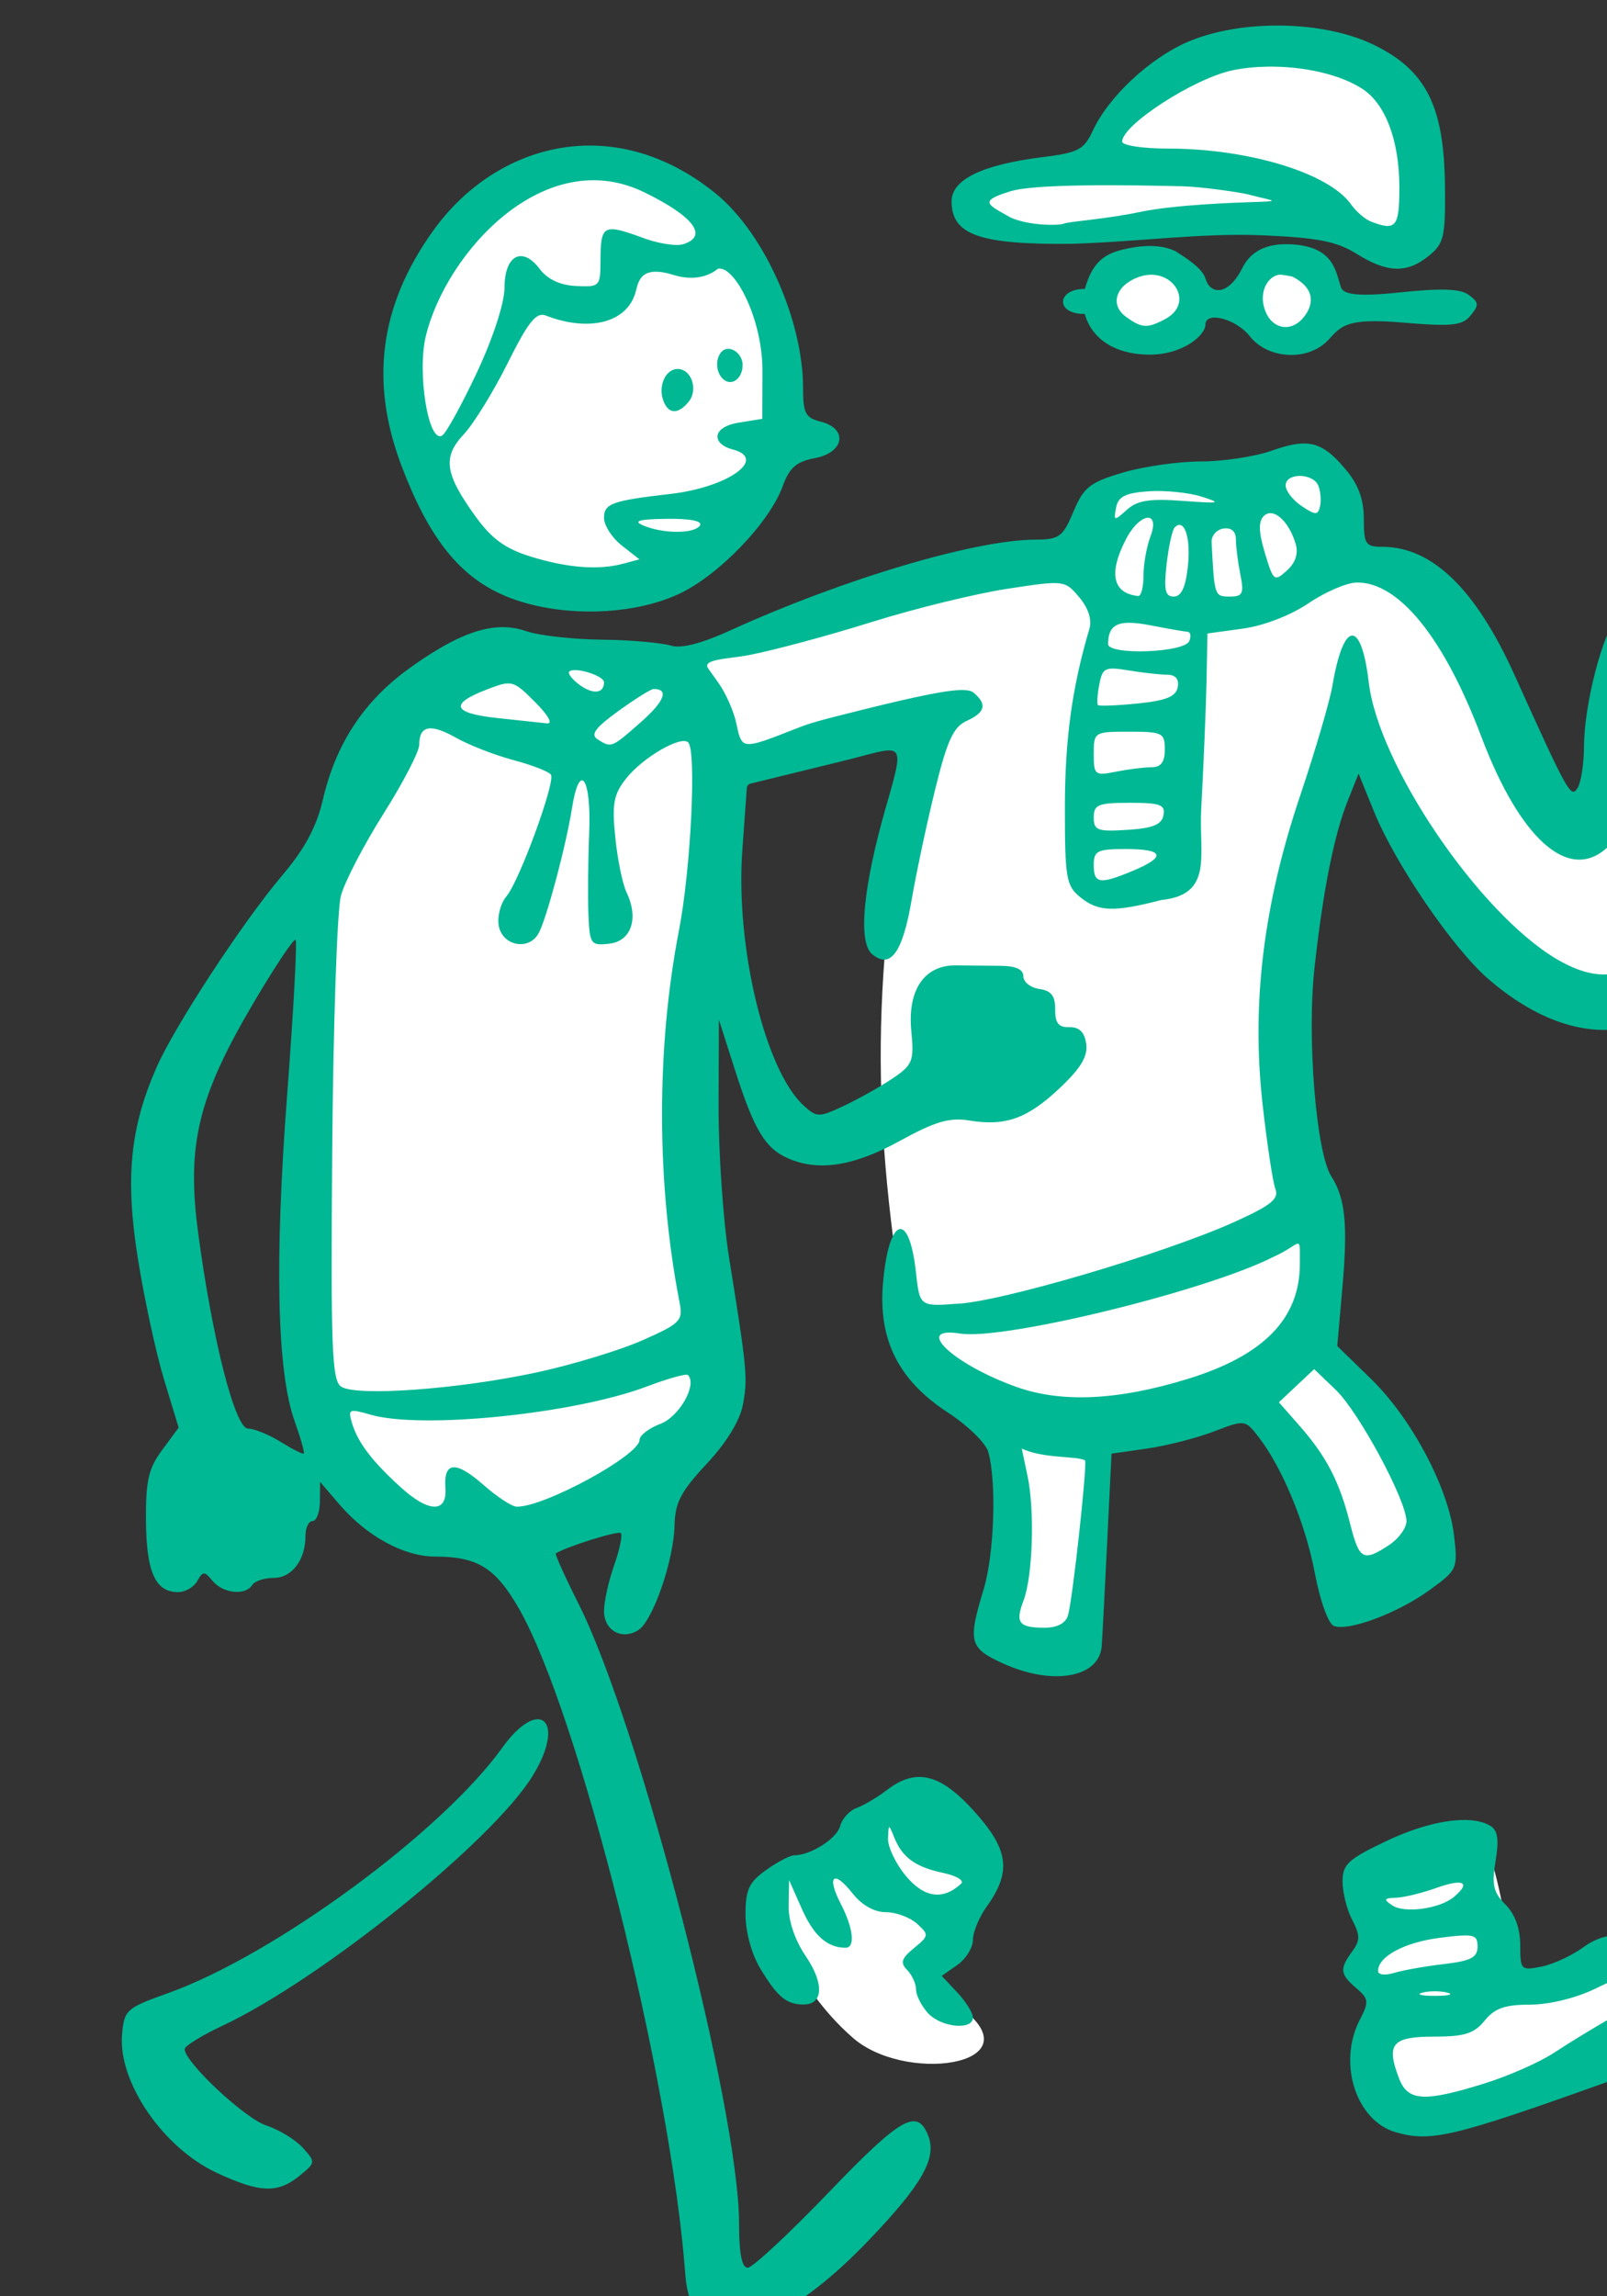 <?xml version="1.0" ?><svg height="295.204mm" viewBox="0 0 206.699 295.204" width="206.699mm" xmlns="http://www.w3.org/2000/svg">
    <rect x="0" y="0" width="206.699" height="295.204" fill="#333333" stroke="none"/>
    <path d="m 38166.362,7886.764 c -12.885,-0.223 -25.138,1.487 -34.104,5.252 -28.691,12.05 -49.375,50.367 -49.375,50.367 0,0 -57.806,4.654 -61.49,17.979 -2.834,18.489 18.56,17.022 42.717,18.807 24.157,1.786 97.124,-11.283 115.33,-9.307 18.206,1.977 42.362,13.961 55.043,15.555 12.68,1.594 6.942,-44.308 -2.125,-70.383 -6.234,-17.927 -37.649,-27.779 -65.996,-28.27 z m -333.864,56.709 c -30.618,-0.194 -60.901,13.472 -82.56,67.498 -31.258,77.97 21.814,133.716 77.5,140.387 47.648,5.708 81.323,-22.761 97.9,-73.062 16.577,-50.303 -34.356,-126.424 -71.689,-132.799 -7,-1.196 -14.084,-1.979 -21.151,-2.024 z m 268.555,46.229 c -12.645,0.234 -15.318,7.039 -17.178,18.922 0.283,19.891 11.122,18.297 25.573,19.509 14.452,1.211 21.18,-7.077 22.314,-18.935 1.133,-11.859 -6.729,-17.278 -24.652,-19.19 -2.24,-0.239 -4.25,-0.34 -6.057,-0.306 z m 69.301,1.246 c -9.469,-0.03 -11.146,5.465 -12.522,15.955 -1.7,21.549 10.415,19.508 21.395,21.74 10.98,2.231 13.812,-7.332 13.742,-17.023 -0.07,-9.69 -1.558,-17.596 -16.506,-20.082 -2.335,-0.389 -4.356,-0.584 -6.109,-0.59 z m 11.494,95.81 c -19.354,-0.737 -60.784,8.057 -80.248,10.065 -22.244,2.295 -22.315,14.024 -29.328,32.322 0,0 -44.898,8.915 -86.41,23.387 -41.513,14.472 -104.987,32.449 -104.987,32.449 l 9.077,22.041 c -8.185,-14.715 -20.444,-23.542 -33.17,-25.223 -24.094,-3.182 -84.699,-0.676 -107.469,20.041 0,0 -30.027,53.71 -39.41,73.526 -9.383,19.817 -21.018,226.201 -3.627,288.803 17.39,62.602 86.2,47.402 148.379,22.519 62.18,-24.884 48.667,-76.339 33.904,-138.266 -14.763,-61.926 6.882,-142.319 10.885,-188.595 1.225,-14.163 -0.06,-26.644 -3.094,-37.27 l 6.842,16.615 89.836,-22.925 c -23.821,112.76 -24.377,184.986 -7.715,287.444 4.251,25.82 48.422,47.597 48.422,47.597 0,0 6.659,32.386 9.847,47.56 3.188,15.173 -10.058,57.762 -10.058,57.762 l 43.213,5.547 7.367,-99.84 70.133,-19.828 c 0,0 19.48,13.197 30.318,38.316 10.839,25.119 17.569,59.484 24.865,59.739 7.297,0.255 40.381,-20.595 38.397,-31.114 -1.983,-10.519 -26.133,-51.696 -41.789,-73.437 -15.655,-21.74 -17.355,-27.606 -15.584,-41.696 1.771,-14.089 -3.259,-38.38 -8.36,-62.734 -5.1,-24.354 -7.306,-103.442 -3.623,-124.545 3.684,-21.102 28.407,-90.402 28.407,-90.402 0,0 6.093,12.304 18.63,36.34 12.541,24.035 69.993,100.731 114.977,98.564 44.984,-2.168 40.731,-92.38 39.74,-118.711 -0.992,-26.33 -11.193,-62.86 -34.5,-60.82 -23.306,2.04 -13.742,38.826 -17.851,69.875 -4.108,31.048 -19.978,29.453 -23.52,10.39 -3.542,-19.062 -38.465,-84.028 -53.554,-104.111 -15.089,-20.082 -41.938,-11.156 -41.938,-11.156 0,0 -8.5,-7.332 -7.367,-17.596 1.134,-10.265 1.063,-27.35 -12.822,-31.685 -1.736,-0.542 -4.05,-0.842 -6.815,-0.948 z m -197.48,651.979 c -9.24,0.08 -9.798,4.337 -15.87,10.391 -7.47,7.452 -15.684,17.447 -32.916,20.355 -17.232,2.908 -13.732,8.783 -15.751,23.443 1.75,3.755 12.629,36.705 39.554,60.573 25,23.392 88.586,14.435 54.885,-12.655 -19.723,-8.965 -13.529,-21.384 -13.529,-21.384 0,0 19.991,-29.44 28.068,-43.373 8.078,-13.933 -19.25,-34.288 -36.482,-36.711 -3.231,-0.455 -5.827,-0.658 -7.959,-0.639 z m 272.533,19.353 c -13.205,0.261 -35.091,8.258 -42.512,19.389 -5.049,16.114 7.201,23.141 7.201,23.141 0,0 -8.21,11.146 -9.556,19.566 -1.346,8.42 12.384,14.844 12.384,14.844 0,0 -7.942,9.57 -6.394,29.803 1.549,20.233 18.308,24.17 40.723,22.898 22.415,-1.272 106.153,-45.555 104.402,-52.219 -1.75,-6.663 -11.175,-28.531 -43.014,-17.203 -31.839,11.328 -39.848,-0.242 -40.857,-6.603 -1.01,-6.361 -6.462,-43.918 -12.924,-51.127 -1.616,-1.803 -5.052,-2.576 -9.453,-2.489 z" fill="#FFFFFF" paint-order="markers stroke fill" transform="translate(-141.603,-17.627) matrix(0.265,0,0,0.265,-9808.18,-2066.795)"/>
    <path d="m 41482.129,10315.969 c -16.332,-0.265 -32.845,2.368 -45.836,7.957 -18.406,7.916 -38.44,26.667 -46.023,43.082 -4.23,9.151 -7.021,10.621 -24.305,12.779 -29.406,3.673 -44.209,10.862 -44.209,21.473 0,16.192 13.514,21 57.859,20.594 32.585,-0.937 63.389,-5.406 93.164,-4.137 26.788,1.142 35.972,2.995 45.616,9.01 14.875,9.283 24.393,9.544 34.984,0.961 7.373,-5.979 8.114,-9.19 7.846,-33.959 -0.414,-38.659 -9.132,-55.995 -34.36,-68.336 -12.258,-5.998 -28.404,-9.16 -44.736,-9.424 z m -7.252,19.924 c 17.322,-0.304 35.452,3.69 46.35,10.832 11.196,7.335 17.869,25.176 17.869,47.779 0,19.245 -1.657,21.234 -13.799,16.545 -2.847,-1.1 -7.216,-4.885 -9.713,-8.403 -10.747,-15.153 -49.722,-27.003 -88.779,-27.003 -12.241,0 -22.254,-1.518 -22.254,-3.373 0,-8.143 34.988,-30.74 53.568,-34.598 5.296,-1.099 10.984,-1.678 16.758,-1.779 z m -404.762,79.607 c -26.299,36.67 -30.559,73.639 -15.521,113.592 12.836,34.105 27.171,52.765 47.98,62.455 v 0 c 24.717,11.514 62.305,11.579 86.836,0.156 19.312,-8.99 44.003,-34.628 50.404,-52.334 3.234,-8.941 6.609,-11.874 15.606,-13.56 14.311,-2.686 16.19,-14.329 2.855,-17.674 -7.491,-1.881 -8.623,-4.074 -8.623,-16.69 0,-31.487 -18.196,-74.451 -42.582,-94.166 -49.292,-39.85 -106.349,-24.454 -136.955,18.221 z m 102.561,-18.613 c 23.94,11.707 31.101,21.249 18.886,25.125 -3.703,1.174 -13.171,-0.437 -21.039,-3.586 -18.025,-6.473 -19.092,-5.395 -19.193,11.818 0,12.224 -0.399,12.626 -11.844,12.068 -7.765,-0.378 -13.853,-3.239 -17.672,-8.302 -8.461,-11.216 -17.056,-6.619 -17.056,9.125 0,7.348 -5.528,24.326 -13.352,41.025 -7.343,15.668 -14.95,29.477 -16.906,30.688 -6.678,4.126 -12.262,-30.639 -7.912,-48.366 9.97,-40.629 57.724,-93.246 106.088,-69.595 z m 213.724,-3.385 c 15.985,-0.226 33.923,0.09 47.702,0.439 9.185,0.232 27.504,2.926 31.378,3.881 12.645,3.342 17.514,3.289 1.733,3.801 -6.644,0.215 -36.961,1.188 -54.037,4.773 -17.078,3.583 -34.04,4.538 -36.885,5.641 -2.847,1.099 -17.504,0.964 -26.043,-3.031 -10.947,-6.246 -15.809,-7.768 0.168,-12.674 5.968,-1.832 19.999,-2.604 35.984,-2.83 z m 96.434,28.537 c -11.187,0.381 -16.848,5.379 -19.914,11.467 -7.18,14.261 -15.778,12.551 -17.826,5.463 -1.529,-5.293 -9.361,-10.125 -14.586,-13.512 -6.66,-3.268 -15.151,-2.881 -21.451,-1.709 -11.348,2.112 -18.391,4.99 -22.621,19.975 -13.59,-0.119 -14.611,12.295 -0.06,12.129 3.642,12.743 15.315,19.38 30.246,19.748 17.396,0.428 28.328,-9.546 28.328,-14.467 0,-6.87 14.91,-2.899 21.576,5.574 8.778,11.161 28.286,12.277 38.077,1.768 6.304,-6.765 8.675,-10.705 35.367,-8.481 24.777,2.065 29.585,1.582 33.715,-3.396 4.16,-5.015 4.043,-6.372 -0.862,-9.959 -4.172,-3.05 -13.289,-3.355 -34.299,-1.137 -21.307,2.246 -26.755,0.499 -27.773,-2.551 -2.584,-7.757 -3.42,-19.255 -22.777,-20.781 v 0 c -1.832,-0.144 -3.541,-0.185 -5.139,-0.131 z m -273.117,11.869 c 7.729,0.863 20.358,24.979 20.257,50.083 l -0.09,22.757 -11.521,1.866 c -13.127,2.126 -13.14,10.3 -2.844,12.993 17.166,4.49 -2.229,18.345 -30.194,21.569 -28.448,3.28 -32.269,4.659 -32.269,11.65 0,3.62 3.866,9.623 8.59,13.34 l 8.589,6.756 -7.724,2.07 c -12.105,3.244 -27.002,2.125 -44.885,-3.373 -12.395,-3.809 -19.016,-8.593 -26.834,-19.385 -15.044,-20.77 -16.22,-28.881 -5.799,-39.984 4.781,-5.094 14.377,-20.652 21.32,-34.57 10.006,-20.051 13.843,-24.837 18.475,-23.047 20.989,8.125 39.645,3.574 43.66,-11.604 1.397,-5.28 2.536,-12.979 18.373,-8.08 11.737,3.63 19.036,-0.899 21.369,-2.91 0.396,-0.342 1.012,-0.188 1.528,-0.131 z m 208.345,2.947 c 12.937,-0.469 20.494,14.465 7.413,21.465 -8.719,4.664 -11.42,4.513 -19.1,-1.101 -7.873,-5.76 -5.039,-15.038 5.861,-19.151 2.023,-0.764 3.979,-1.146 5.826,-1.213 z m 63.971,0.02 c 0.777,0.107 4.642,0.594 5.549,1.08 11.265,6.027 9.68,13.955 4.92,19.691 -6.182,7.448 -15.287,5.436 -18.551,-3.392 -3.772,-10.197 2.639,-18.127 8.082,-17.379 z m -267.742,35.992 c -6.072,-1.169 -8.74,9.29 -3.666,14.367 4.078,4.075 9.701,0.226 9.701,-6.636 0,-3.612 -2.716,-7.091 -6.035,-7.731 z m -25.488,9.693 c -5.921,0 -9.645,8.38 -6.903,15.526 2.477,6.449 7.066,6.612 12.192,0.435 4.809,-5.792 1.441,-15.961 -5.289,-15.961 z m 304.468,36.151 c -4.373,-0.1 -9.466,1.139 -16.14,3.494 -8.145,2.874 -23.646,5.223 -34.447,5.223 -10.802,0 -27.845,2.438 -37.875,5.416 -15.987,4.747 -18.935,7.078 -23.914,18.935 -5.14,12.244 -6.876,13.535 -18.387,13.563 -29.287,0.08 -93.088,19.023 -147.824,43.885 -10.312,4.684 -17.823,7.171 -23.077,7.796 -2.002,0.238 -4.073,0.341 -5.902,-0.23 -3.823,-1.192 -18.582,-2.767 -33.004,-2.897 -14.422,-0.131 -31.256,-1.996 -37.408,-4.138 -3.768,-1.314 -7.619,-1.978 -11.664,-1.953 -12.135,0.07 -26.029,6.333 -44.76,19.746 -22.275,15.951 -35.931,36.616 -42.299,64.009 -3.056,13.15 -8.808,23.844 -19.754,36.731 -18.942,22.304 -52.214,73.116 -60.968,93.107 -12.867,29.386 -15.242,53.605 -9.077,92.543 3.087,19.48 8.806,45.944 12.713,58.811 l 7.11,23.392 -8.033,10.866 c -6.625,8.965 -7.994,14.986 -7.84,34.42 0.2,24.8 4.586,34.507 15.586,34.507 3.469,0 7.664,-2.428 9.324,-5.392 2.738,-4.89 3.435,-4.89 7.494,0 5.038,6.07 15.922,7.175 19.152,1.943 1.174,-1.896 5.87,-3.447 10.434,-3.447 8.87,0 15.441,-8.712 15.441,-20.475 0,-3.919 1.553,-7.125 3.453,-7.125 1.897,0 3.481,-4.271 3.541,-9.49 l 0.102,-9.484 9.393,10.945 c 13.159,15.333 31.318,25.266 46.255,25.266 20.66,0.02 29.37,5.349 40.657,24.879 29.228,50.581 73.98,229.319 80.953,323.32 0.725,9.76 3.388,16.919 7.375,19.836 v 0.01 c 17.894,13.087 46.83,0.106 82.135,-36.848 25.367,-26.549 32.599,-39.283 28.457,-50.08 -5.273,-13.739 -13.158,-9.292 -48.231,27.211 -19.385,20.176 -37.133,36.681 -39.441,36.681 -2.849,0 -4.199,-6.886 -4.199,-21.396 0,-55.275 -48.404,-242.051 -77.95,-300.777 -6.572,-13.069 -11.517,-24.031 -10.986,-24.36 5.438,-3.381 30.252,-11.136 31.533,-9.853 0.923,0.92 -0.531,7.938 -3.232,15.595 -2.701,7.658 -4.914,17.657 -4.914,22.221 0,9.438 8.684,14.275 16.638,9.258 7.059,-4.453 17.256,-33.919 17.592,-50.84 0.221,-10.953 3.1,-16.468 15.563,-29.793 9.628,-10.295 16.155,-20.942 17.619,-28.742 2.414,-12.868 2.037,-16.88 -6.699,-71.194 -2.899,-18.027 -5.184,-51.404 -5.114,-74.171 l 0.157,-41.399 7.722,24.151 c 9.27,28.99 14.582,37.979 25.328,42.875 14.893,6.786 32.177,4.197 54.725,-8.196 17.188,-9.447 24.119,-11.488 33.732,-9.927 17.685,2.869 28.175,-0.883 43.916,-15.709 10.268,-9.672 13.712,-15.418 12.854,-21.475 -0.807,-5.701 -3.336,-8.209 -8.152,-8.08 -5.26,0.146 -6.963,-1.983 -6.903,-8.623 0.06,-6.545 -1.912,-9.1 -7.677,-9.918 -4.267,-0.605 -7.76,-3.37 -7.76,-6.145 0,-3.381 -3.698,-5.062 -11.213,-5.09 -6.167,-0.03 -15.816,-0.132 -21.443,-0.205 -15.377,-0.246 -23.652,11.858 -21.737,31.803 1.407,14.642 0.698,16.436 -9.127,23.063 -5.86,3.95 -16.442,9.9 -23.515,13.222 -12.239,5.731 -13.183,5.731 -19.518,0 -18.832,-17.046 -33.333,-77.502 -29.822,-124.345 l 2.11,-29.498 c 0.159,-2.221 1.304,-2.301 3.387,-2.811 l 41.964,-10.273 c 30.213,-7.222 32.25,-12.724 22.577,20.677 -11.457,39.562 -14.103,66.894 -7.037,72.759 8.896,7.382 14.772,-0.763 19.179,-26.584 2.174,-12.726 7.256,-36.596 11.297,-53.05 5.91,-24.062 8.915,-30.626 15.354,-33.561 9.111,-4.15 10.079,-8.134 3.334,-13.73 -0.882,-0.733 -2.356,-1.158 -4.641,-1.243 -6.855,-0.254 -21.018,2.562 -48.49,9.364 -26.654,6.598 -26.893,6.921 -36.638,10.76 -13.076,5.155 -18.681,7.095 -21.609,5.537 -1.915,-1.227 -2.661,-4.145 -3.676,-9.217 -1.17,-5.853 -5.113,-14.837 -8.767,-19.966 l -4.93,-6.926 c -3.282,-4.611 9.826,-4.632 19.512,-6.469 11.86,-2.248 38.647,-9.448 59.527,-15.994 20.878,-6.546 50.561,-13.832 65.963,-16.189 27.787,-4.256 28.059,-4.221 35.047,4.048 4.402,5.21 6.276,10.923 4.992,15.237 -8.398,28.267 -11.894,53.541 -11.924,86.248 -0.03,34.653 0.602,38.472 7.361,43.986 8.768,7.152 16.267,7.422 39.412,1.441 25.513,-2.588 18.197,-21.998 19.381,-43.918 1.175,-21.704 2.33,-49.791 2.588,-62.421 l 0.455,-22.965 17.201,-2.365 c 10.132,-1.395 23.25,-6.466 31.913,-12.336 8.089,-5.483 18.631,-10.006 23.427,-10.034 20.442,-0.147 42.282,26.886 60.348,74.704 18.83,49.842 42.418,70.79 60.896,54.072 5.242,-4.746 6.309,-11.088 6.309,-37.52 0,-17.495 0.968,-36.657 2.154,-42.588 3.275,-16.371 12.903,-14.036 22.319,5.416 6.454,13.328 7.703,21.063 7.035,43.592 -2.34,78.828 -23.842,107.949 -62.559,84.738 -37.655,-22.572 -86.016,-93.963 -90.756,-133.972 -3.655,-30.873 -12.261,-30.134 -17.617,1.519 -1.285,7.589 -8.345,31.654 -15.689,53.477 -17.837,52.964 -23.68,100.858 -18.244,149.506 2.165,19.388 4.974,37.943 6.236,41.234 1.844,4.802 -2.038,7.946 -19.652,15.922 -34.468,15.613 -116.421,39.659 -135.793,39.84 -17.721,1.453 -17.204,0.508 -19.114,-16.088 -3.422,-29.757 -13.246,-25.839 -15.925,6.353 -2.274,27.316 7.637,46.925 31.591,62.506 9.489,6.173 18.259,14.715 19.493,18.979 4.142,14.319 2.975,49.63 -2.207,66.715 -7.757,25.566 -6.972,28.546 9.449,36.002 23.849,10.824 46.369,7.01 47.832,-8.104 0.214,-2.235 1.378,-24.233 2.586,-48.883 l 2.195,-44.814 17.148,-2.444 c 9.433,-1.343 24.017,-5.061 32.405,-8.265 15.152,-5.789 15.292,-5.769 21.666,2.412 11.596,14.882 22.966,42.33 27.504,66.398 2.518,13.356 6.519,24.458 9.185,25.479 7.147,2.743 31.009,-6.191 46.5,-17.412 13.488,-9.771 13.747,-10.355 11.823,-26.608 -2.728,-23.014 -20.548,-56.594 -40.178,-75.718 l -16.477,-16.047 2.494,-28.385 c 2.701,-30.705 1.438,-43.272 -5.422,-54.02 -7.346,-11.508 -11.838,-67.362 -8.128,-100.996 4.169,-37.76 9.454,-64.292 16.173,-81.171 l 5.231,-13.129 7.527,18.535 c 10.218,25.137 38.099,65.995 55.184,80.869 28.107,24.473 57.542,31.309 81.332,18.9 31,-16.172 44.314,-84.355 32.789,-167.947 -3.619,-26.256 -36.134,-43.201 -51.123,-26.639 -7.192,7.945 -16.202,42.687 -16.272,62.723 -0.03,8.616 -1.457,17.887 -3.179,20.604 -3.21,5.075 -4.608,2.566 -30.608,-54.965 -18.814,-41.622 -39.96,-62.098 -64.14,-62.098 -8.129,0 -8.965,-1.258 -8.965,-13.533 0,-9.464 -2.639,-16.67 -8.776,-23.967 -7.222,-8.581 -12.5,-12.452 -19.789,-12.615 z m -2.326,15.728 v 0 c 3.677,0.05 7.66,1.686 8.877,4.86 1.049,2.734 1.389,7.219 0.752,9.959 -0.996,4.316 -2.212,4.287 -8.916,-0.207 -4.268,-2.865 -7.763,-7.345 -7.763,-9.961 0,-3.163 3.373,-4.702 7.05,-4.653 z m -73.756,7.465 c 7.872,-0.575 19.501,0.585 25.846,2.573 10.169,3.185 9.094,3.431 -9.074,2.076 -16.095,-1.2 -22.048,-0.25 -27.139,4.334 -6.191,5.565 -6.456,5.507 -5.23,-1.035 1.007,-5.362 4.477,-7.135 15.597,-7.948 z m 59.928,10.647 c 4.181,0.54 9.12,6.411 11.635,14.834 1.402,4.701 -0.06,9.179 -4.248,12.968 -6.095,5.516 -6.593,5.124 -10.666,-8.468 -3.069,-10.241 -3.217,-15.308 -0.531,-17.994 1.107,-1.108 2.417,-1.52 3.81,-1.34 z m -60.402,2.201 c 2.74,-0.306 4.011,2.65 1.549,9.125 -1.85,4.867 -3.364,13.407 -3.364,18.975 0,5.571 -1.165,10.005 -2.588,9.849 -12.385,-1.301 -14.479,-10.999 -5.949,-27.494 3.403,-6.579 7.612,-10.149 10.352,-10.455 z m -233.27,0.498 c 11.386,-0.152 17.511,1.061 16.184,3.205 -2.555,4.133 -17.984,4.133 -27.598,0 -5.057,-2.17 -2.004,-3.023 11.414,-3.205 z m 248.305,3.053 c 3.711,-1.096 6.009,7.752 4.695,20.009 -1.089,10.153 -3.19,14.665 -6.832,14.665 -4.203,0 -4.905,-3.159 -3.49,-15.698 0.974,-8.631 2.753,-16.679 3.955,-17.881 0.581,-0.582 1.142,-0.939 1.672,-1.095 z m 21.963,1.672 c 3.827,-0.562 6.039,1.371 6.039,5.277 0,3.389 0.966,11.008 2.152,16.939 1.873,9.37 1.194,10.786 -5.177,10.786 -7.347,0 -7.451,-0.322 -8.764,-26.413 -0.158,-3.138 2.428,-6.103 5.75,-6.589 z m -45.102,45.724 c 2.654,0.06 5.876,0.487 9.752,1.235 8.53,1.646 16.626,3.067 17.989,3.14 1.364,0.08 1.721,2.089 0.793,4.461 -2.226,5.695 -39.514,7.027 -39.444,1.41 0.1,-7.36 2.95,-10.431 10.91,-10.246 z m -7.787,22.223 c 1.74,0.08 3.947,0.394 6.787,0.863 6.854,1.134 15.295,2.076 18.754,2.104 4.12,0.02 5.893,2.118 5.141,6.074 -0.868,4.544 -5.665,6.489 -19.404,7.873 -10.04,1.015 -18.723,1.36 -19.305,0.777 -0.579,-0.579 -0.293,-5.065 0.642,-9.969 1.167,-6.097 2.167,-7.963 7.385,-7.722 z m -260.939,0.744 c 5.086,0.357 13.17,3.458 13.17,5.887 0,5.482 -5.31,6.046 -11.862,1.257 -3.634,-2.659 -5.878,-5.562 -4.984,-6.458 0.618,-0.618 1.98,-0.805 3.676,-0.686 z m -33.781,6.451 c 0.822,-0.04 1.59,0.04 2.343,0.229 3.013,0.772 5.813,3.47 11.143,8.8 6.378,6.376 8.785,10.673 5.799,10.344 -2.809,-0.307 -13.644,-1.47 -24.082,-2.586 -21.747,-2.32 -23.465,-6.8 -5.286,-13.797 4.64,-1.783 7.614,-2.879 10.083,-2.99 z m 71.042,2.688 c 7.536,0 5.305,5.904 -6.021,15.916 -14.417,12.74 -14.472,12.762 -21.133,8.545 -3.664,-2.318 -1.31,-5.546 10.006,-13.747 8.135,-5.891 15.85,-10.714 17.148,-10.714 z m -107.042,19.177 c 2.773,0.348 6.448,1.845 11.105,4.475 6.312,3.566 18.888,8.453 27.949,10.861 9.062,2.412 17.228,5.594 18.143,7.08 2.231,3.606 -15.412,51.752 -21.633,59.03 -2.704,3.166 -4.401,9.376 -3.775,13.8 1.444,10.192 14.774,12.887 19.496,3.946 3.932,-7.444 13.235,-42.4 16.125,-60.584 3.672,-23.116 9.444,-14.765 8.345,12.074 -0.569,13.758 -0.726,31.714 -0.361,39.904 0.623,14.078 1.176,14.83 10.147,13.797 10.679,-1.229 14.389,-12.315 8.337,-24.892 -1.92,-3.985 -4.376,-15.977 -5.461,-26.645 -1.656,-16.297 -0.825,-20.857 5.211,-28.531 8.035,-10.212 26.696,-21.077 30.178,-17.569 4.112,4.138 1.282,61.505 -4.506,91.372 -11.028,56.895 -10.91,122.594 0.319,180.318 1.723,8.863 0.419,10.188 -18.063,18.361 -10.954,4.843 -33.984,11.841 -51.174,15.549 -38.114,8.219 -87.876,11.822 -95.074,6.883 -4.466,-3.052 -5.05,-19.088 -4.285,-114.658 0.492,-61.107 2.389,-116.656 4.217,-123.442 1.83,-6.785 11.132,-24.688 20.672,-39.791 9.54,-15.103 17.343,-30.148 17.343,-33.433 0,-4.701 1.358,-7.31 4.268,-7.869 0.727,-0.14 1.552,-0.152 2.477,-0.04 z m 337.898,1.539 c 16.099,0 17.25,0.575 17.25,8.625 0,6.133 -1.874,8.625 -6.471,8.625 -3.558,0 -11.32,0.974 -17.25,2.159 -10.236,2.047 -10.779,1.609 -10.779,-8.623 0,-10.626 0.23,-10.786 17.25,-10.786 z m 0.254,34.498 c 14.805,0 17.322,0.932 16.353,6.041 -0.865,4.549 -5.181,6.294 -17.504,7.086 -14.544,0.937 -16.353,0.266 -16.353,-6.037 0,-6.221 2.145,-7.09 17.504,-7.09 z m -1.985,22.424 c 18.587,0 19.85,3.728 3.565,10.53 -16.16,6.753 -19.084,6.33 -19.084,-2.764 0,-6.9 1.722,-7.766 15.519,-7.766 z m -402.923,44.043 c 0.832,0.836 -1.013,34.732 -4.106,75.326 -6.133,80.536 -4.915,134.136 3.582,158.004 2.976,8.361 5.004,15.522 4.51,15.916 -0.494,0.393 -5.555,-2.168 -11.246,-5.695 -5.692,-3.523 -12.81,-6.426 -15.811,-6.426 -6.327,-0.02 -17.389,-43.506 -24.279,-95.424 -5.575,-42.035 0.03,-65.395 26.481,-110.343 10.643,-18.08 20.033,-32.191 20.869,-31.358 z m 486.24,147.436 c 1.481,-0.304 1.211,2.089 1.211,9.758 0,26.475 -17.415,44.396 -54.18,55.75 -33.921,10.478 -61.397,11.793 -83.308,3.984 -30.834,-10.986 -50.555,-29.595 -27.473,-25.922 21.204,3.377 119.562,-20.655 152.021,-37.144 7.012,-3.121 10.247,-6.122 11.729,-6.426 z m 8.156,60.844 10.485,10.046 c 11.19,10.72 34.318,53.655 34.318,63.713 0,3.322 -3.827,8.549 -8.502,11.612 -12.533,8.213 -14.429,7.163 -18.869,-10.473 -5.09,-20.21 -11.427,-32.501 -24.352,-47.219 l -10.191,-11.607 8.553,-8.035 z m -305.965,2.847 c 1.109,-0.176 1.818,-0.178 2.022,0.03 4.592,4.592 -4.186,20.175 -13.301,23.617 -5.607,2.116 -10.195,5.63 -10.195,7.808 0,7.458 -46.195,32.601 -59.58,32.42 -2.334,-0.03 -9.548,-4.729 -16.032,-10.445 -13.608,-11.993 -19.532,-11.55 -18.611,1.391 0.869,12.195 -8.033,12.039 -21.709,-0.375 -13.795,-12.526 -20.743,-21.627 -23.553,-30.86 -2.168,-7.129 -1.641,-7.379 9.055,-4.31 24.907,7.144 99.142,-0.476 134.107,-13.762 7.563,-2.874 14.472,-4.98 17.797,-5.51 z m 164.032,35.662 c 10.358,4.997 26.843,3.502 30.699,5.748 1.278,1.133 -6.011,67.637 -8.235,75.149 -1.147,3.863 -5.226,6.037 -11.332,6.037 -12.565,0 -14.389,-2.346 -10.265,-13.201 4.479,-11.774 5.5,-43.613 1.939,-60.449 z m -235.235,131.338 c -4.103,0.207 -10.19,4.446 -16.965,13.875 -29.406,40.933 -110.789,100.646 -162.175,118.99 -20.321,7.255 -21.292,8.132 -22.307,20.161 -1.936,23.003 19.897,54.875 45.865,66.968 21.038,9.797 29.574,10.129 40.166,1.551 7.948,-6.435 7.982,-6.718 1.69,-13.67 -3.532,-3.904 -11.545,-8.789 -17.803,-10.857 -10.446,-3.446 -39.533,-30.678 -39.533,-37.008 0,-1.491 8.15,-6.54 18.111,-11.219 48.153,-22.609 131.557,-89.789 150.934,-121.576 10.184,-16.701 8.856,-27.559 2.017,-27.215 z m 184.738,27.998 c -4.9,0.209 -9.783,2.355 -15,6.358 -4.525,3.472 -11.09,7.36 -14.591,8.642 -3.5,1.281 -7.123,5.235 -8.051,8.789 -1.591,6.091 -14.328,14.205 -22.295,14.205 -1.99,0 -8.131,3.206 -13.643,7.131 -8.328,5.933 -10.005,9.572 -10.005,21.563 0,8.593 2.972,19.314 7.332,26.504 8.222,13.563 12.516,17.121 20.748,17.195 9.679,0.09 10.208,-10.146 1.209,-23.391 -5.366,-7.898 -8.515,-17.222 -8.36,-24.793 l 0.235,-12.136 6.296,14.158 c 5.7,12.809 12.29,18.617 21.102,18.617 4.807,0 3.793,-9.476 -2.264,-21.191 -7.075,-13.677 -3.577,-16.913 5.629,-5.211 4.489,5.707 10.572,9.152 16.164,9.152 4.93,0 11.746,2.518 15.147,5.592 5.911,5.35 5.848,5.857 -1.457,11.828 -6.121,5.004 -6.782,7.108 -3.321,10.625 2.372,2.412 4.317,6.666 4.317,9.459 0,2.792 2.57,7.914 5.711,11.385 6.355,7.022 21.887,8.597 21.887,2.218 0,-2.247 -3.402,-7.715 -7.563,-12.144 l -7.57,-8.053 7.57,-5.301 c 4.161,-2.916 7.563,-8.381 7.563,-12.146 0,-3.763 3.017,-11.05 6.699,-16.191 12.348,-17.236 10.728,-27.993 -7.135,-47.373 -9.943,-10.79 -18.177,-15.831 -26.346,-15.491 z m 263.817,20.879 c -9.952,0.305 -22.752,3.774 -36.063,10.07 -18.883,8.935 -21.573,11.399 -21.543,19.834 0.01,5.299 2.12,13.65 4.682,18.557 3.903,7.499 3.897,9.948 -0.03,15.324 -6.204,8.483 -5.922,10.98 2.008,17.77 6.084,5.208 6.238,6.59 1.726,15.32 -10.858,20.997 -1.94,48.96 17.406,54.576 h 0.01 c 16.919,4.91 27.726,2.366 101.102,-23.822 11.978,-4.274 27.248,-12.976 34.076,-19.416 10.816,-10.2 12.091,-13.086 10.127,-22.922 -4.998,-25.02 -34.655,-38.05 -54.018,-23.734 -5.556,4.107 -14.771,8.402 -20.48,9.543 -10.015,2.002 -10.381,1.634 -10.381,-10.432 0,-8.057 -2.547,-15.051 -7.158,-19.662 -5.894,-5.894 -6.742,-9.633 -4.799,-21.129 1.703,-10.085 1.056,-14.791 -2.33,-16.935 -3.417,-2.166 -8.362,-3.124 -14.332,-2.942 z m -277.639,3.529 c 0.392,-0.06 1.103,1.651 2.492,5.081 3.913,9.646 10.218,14.174 23.797,17.08 6.354,1.357 10.236,3.691 8.623,5.183 -8.775,8.131 -17.856,6.918 -26.679,-3.566 -4.96,-5.896 -8.93,-14.097 -8.801,-18.221 0.107,-3.663 0.177,-5.496 0.568,-5.557 z m 277.274,26.958 c 2.452,0.5 1.547,2.893 -3.262,6.882 -6.893,5.721 -23.946,8.029 -29.859,4.041 -4.333,-2.924 -4.05,-3.513 1.728,-3.695 3.795,-0.113 12.722,-2.281 19.838,-4.822 3.264,-1.165 5.948,-1.913 8.006,-2.266 1.543,-0.264 2.732,-0.307 3.549,-0.14 z m -0.121,25.595 c 7.388,-0.474 8.4,0.874 8.4,5.322 0,5.282 -3.234,6.957 -16.389,8.489 -9.012,1.05 -19.877,2.981 -24.146,4.291 -4.322,1.327 -7.762,0.914 -7.762,-0.934 0,-7.072 12.852,-13.942 30.184,-16.133 4.079,-0.517 7.25,-0.877 9.713,-1.035 z m 79.33,20.322 c 2.867,-0.284 4.572,0.936 7.097,3.463 5.053,5.053 4.116,6.309 -11.24,15.002 -9.22,5.218 -22.459,13.269 -29.422,17.889 -6.962,4.619 -22.233,11.383 -33.941,15.025 -29.494,9.181 -37.307,8.694 -41.596,-2.589 -6.3,-16.568 -3.312,-20.106 16.965,-20.106 14.886,0 19.556,-1.475 24.652,-7.764 4.856,-5.999 9.863,-7.761 22.026,-7.761 9.194,0 22.251,-3.166 31.394,-7.606 7.17,-3.484 11.198,-5.271 14.065,-5.553 z m -91.631,6.678 c 2.188,0 4.378,0.217 6.039,0.651 3.32,0.869 0.602,1.578 -6.039,1.578 -6.64,0 -9.356,-0.709 -6.037,-1.578 1.66,-0.434 3.848,-0.651 6.037,-0.651 z" fill="#00B894" transform="translate(-141.603,-17.627) matrix(0.265,0,0,0.265,-9808.18,-2066.795) translate(-3313.529,-2437.82)"/>
</svg>